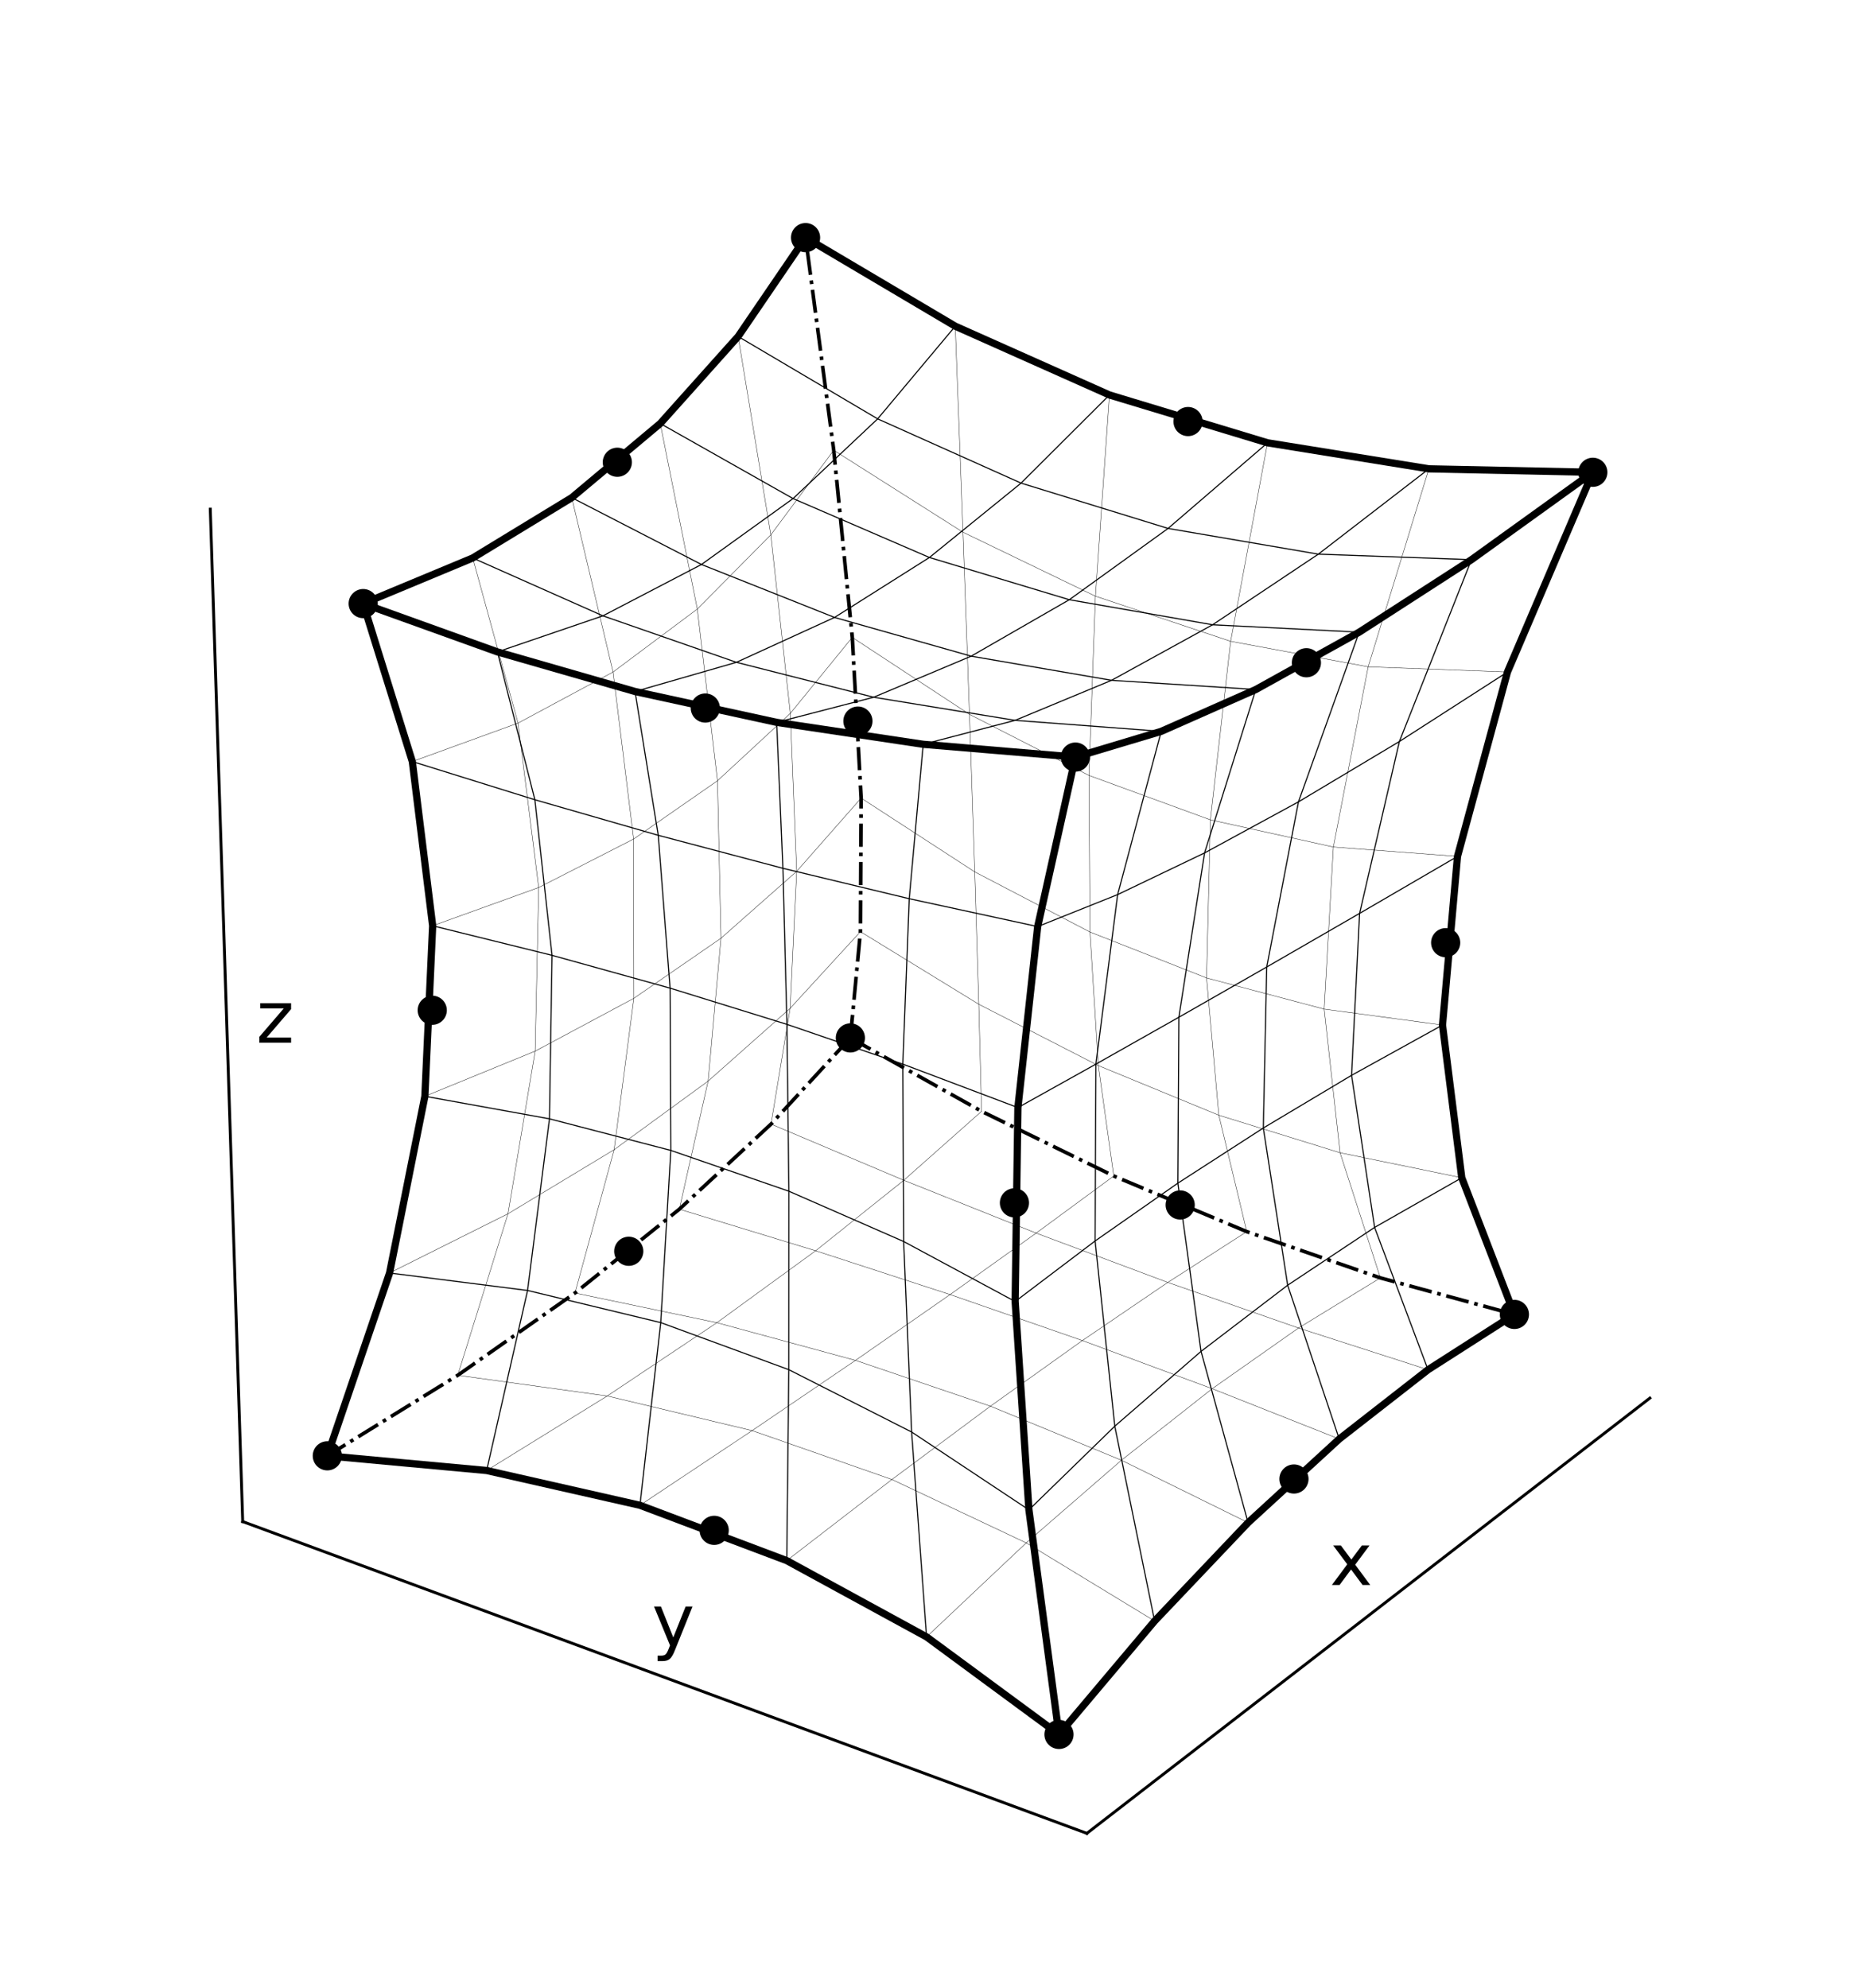 <?xml version="1.0" encoding="utf-8" standalone="no"?>
<!DOCTYPE svg PUBLIC "-//W3C//DTD SVG 1.1//EN"
  "http://www.w3.org/Graphics/SVG/1.1/DTD/svg11.dtd">
<!-- Created with matplotlib (http://matplotlib.org/) -->
<svg height="550pt" version="1.1" viewBox="0 0 514 550" width="514pt" xmlns="http://www.w3.org/2000/svg" xmlns:xlink="http://www.w3.org/1999/xlink">
 <defs>
  <style type="text/css">
*{stroke-linecap:butt;stroke-linejoin:round;}
  </style>
 </defs>
 <g id="figure_1">
  <g id="patch_1">
   <path d="M 0 550.6 
L 514.273 550.6 
L 514.273 0 
L 0 0 
z
" style="fill:#ffffff;"/>
  </g>
  <g id="patch_2">
   <path d="M 3.5 547.1 
L 510.773 547.1 
L 510.773 3.5 
L 3.5 3.5 
z
" style="fill:#ffffff;"/>
  </g>
  <g id="pane3d_1">
   <g id="patch_3">
    <path d="M 231.749 312.655 
L 456.425 386.78 
L 464.986 111.741 
L 230.389 48.759 
" style="fill:none;opacity:0;"/>
   </g>
  </g>
  <g id="pane3d_2">
   <g id="patch_4">
    <path d="M 231.749 312.655 
L 67.142 420.945 
L 58.175 140.865 
L 230.389 48.759 
" style="fill:none;opacity:0;"/>
   </g>
  </g>
  <g id="pane3d_3">
   <g id="patch_5">
    <path d="M 231.749 312.655 
L 67.142 420.945 
L 300.667 507.197 
L 456.425 386.78 
" style="fill:none;opacity:0;"/>
   </g>
  </g>
  <g id="axis3d_1">
   <g id="line2d_1">
    <path d="M 456.425 386.78 
L 300.667 507.197 
" style="fill:none;stroke:#000000;stroke-linecap:square;stroke-width:0.8;"/>
   </g>
   <g id="text_1">
    <!-- x -->
    <defs>
     <path d="M 54.891 54.688 
L 35.109 28.078 
L 55.906 0 
L 45.312 0 
L 29.391 21.484 
L 13.484 0 
L 2.875 0 
L 24.125 28.609 
L 4.688 54.688 
L 15.281 54.688 
L 29.781 35.203 
L 44.281 54.688 
z
" id="DejaVuSans-78"/>
    </defs>
    <g transform="translate(367.883 438.49)scale(0.2 -0.2)">
     <use xlink:href="#DejaVuSans-78"/>
    </g>
   </g>
  </g>
  <g id="axis3d_2">
   <g id="line2d_2">
    <path d="M 67.142 420.945 
L 300.667 507.197 
" style="fill:none;stroke:#000000;stroke-linecap:square;stroke-width:0.8;"/>
   </g>
   <g id="text_2">
    <!-- y -->
    <defs>
     <path d="M 32.172 -5.078 
Q 28.375 -14.844 24.75 -17.812 
Q 21.141 -20.797 15.094 -20.797 
L 7.906 -20.797 
L 7.906 -13.281 
L 13.188 -13.281 
Q 16.891 -13.281 18.938 -11.516 
Q 21 -9.766 23.484 -3.219 
L 25.094 0.875 
L 2.984 54.688 
L 12.5 54.688 
L 29.594 11.922 
L 46.688 54.688 
L 56.203 54.688 
z
" id="DejaVuSans-79"/>
    </defs>
    <g transform="translate(180.337 455.378)scale(0.2 -0.2)">
     <use xlink:href="#DejaVuSans-79"/>
    </g>
   </g>
  </g>
  <g id="axis3d_3">
   <g id="line2d_3">
    <path d="M 67.142 420.945 
L 58.175 140.865 
" style="fill:none;stroke:#000000;stroke-linecap:square;stroke-width:0.8;"/>
   </g>
   <g id="text_3">
    <!-- z -->
    <defs>
     <path d="M 5.516 54.688 
L 48.188 54.688 
L 48.188 46.484 
L 14.406 7.172 
L 48.188 7.172 
L 48.188 0 
L 4.297 0 
L 4.297 8.203 
L 38.094 47.516 
L 5.516 47.516 
z
" id="DejaVuSans-7a"/>
    </defs>
    <g transform="translate(70.891 288.474)scale(0.2 -0.2)">
     <use xlink:href="#DejaVuSans-7a"/>
    </g>
   </g>
  </g>
  <g id="axes_1">
   <g id="Path3DCollection_1">
    <defs>
     <path d="M 0 3.536 
C 0.938 3.536 1.837 3.163 2.5 2.5 
C 3.163 1.837 3.536 0.938 3.536 0 
C 3.536 -0.938 3.163 -1.837 2.5 -2.5 
C 1.837 -3.163 0.938 -3.536 0 -3.536 
C -0.938 -3.536 -1.837 -3.163 -2.5 -2.5 
C -3.163 -1.837 -3.536 -0.938 -3.536 0 
C -3.536 0.938 -3.163 1.837 -2.5 2.5 
C -1.837 3.163 -0.938 3.536 0 3.536 
z
" id="mcdc088c184" style="stroke:#000000;"/>
    </defs>
    <g clip-path="url(#pdbc5088245)">
     <use style="stroke:#000000;" x="90.55" xlink:href="#mcdc088c184" y="402.753"/>
     <use style="stroke:#000000;" x="292.96" xlink:href="#mcdc088c184" y="479.837"/>
     <use style="stroke:#000000;" x="235.247" xlink:href="#mcdc088c184" y="287.137"/>
     <use style="stroke:#000000;" x="418.946" xlink:href="#mcdc088c184" y="363.637"/>
     <use style="stroke:#000000;" x="100.476" xlink:href="#mcdc088c184" y="166.985"/>
     <use style="stroke:#000000;" x="297.501" xlink:href="#mcdc088c184" y="209.448"/>
     <use style="stroke:#000000;" x="222.853" xlink:href="#mcdc088c184" y="65.737"/>
     <use style="stroke:#000000;" x="440.643" xlink:href="#mcdc088c184" y="130.66"/>
     <use style="stroke:#000000;" x="197.575" xlink:href="#mcdc088c184" y="423.371"/>
     <use style="stroke:#000000;" x="326.489" xlink:href="#mcdc088c184" y="333.356"/>
     <use style="stroke:#000000;" x="173.939" xlink:href="#mcdc088c184" y="346.166"/>
     <use style="stroke:#000000;" x="357.961" xlink:href="#mcdc088c184" y="409.166"/>
     <use style="stroke:#000000;" x="195.117" xlink:href="#mcdc088c184" y="195.879"/>
     <use style="stroke:#000000;" x="328.661" xlink:href="#mcdc088c184" y="116.624"/>
     <use style="stroke:#000000;" x="170.78" xlink:href="#mcdc088c184" y="127.882"/>
     <use style="stroke:#000000;" x="361.405" xlink:href="#mcdc088c184" y="183.348"/>
     <use style="stroke:#000000;" x="119.578" xlink:href="#mcdc088c184" y="279.486"/>
     <use style="stroke:#000000;" x="280.636" xlink:href="#mcdc088c184" y="332.77"/>
     <use style="stroke:#000000;" x="237.336" xlink:href="#mcdc088c184" y="199.492"/>
     <use style="stroke:#000000;" x="399.932" xlink:href="#mcdc088c184" y="260.794"/>
    </g>
   </g>
   <g id="line2d_4">
    <path clip-path="url(#pdbc5088245)" d="M 235.247 287.137 
L 238.033 257.748 
L 238.229 220.791 
L 235.776 176.336 
L 230.647 124.56 
L 222.853 65.737 
" style="fill:none;stroke:#000000;stroke-dasharray:6.4,1.6,1,1.6;stroke-dashoffset:0;"/>
   </g>
   <g id="line2d_5">
    <path clip-path="url(#pdbc5088245)" d="M 235.247 287.137 
L 271.545 307.442 
L 308.117 325.341 
L 344.91 340.733 
L 381.872 353.528 
L 418.946 363.637 
" style="fill:none;stroke:#000000;stroke-dasharray:6.4,1.6,1,1.6;stroke-dashoffset:0;"/>
   </g>
   <g id="line2d_6">
    <path clip-path="url(#pdbc5088245)" d="M 235.247 287.137 
L 213.296 310.981 
L 187.93 334.525 
L 159.064 357.709 
L 126.625 380.473 
L 90.55 402.753 
" style="fill:none;stroke:#000000;stroke-dasharray:6.4,1.6,1,1.6;stroke-dashoffset:0;"/>
   </g>
   <g id="line2d_7">
    <path clip-path="url(#pdbc5088245)" d="M 213.296 310.981 
L 218.587 278.95 
L 220.396 241.053 
L 218.633 197.35 
L 213.241 147.965 
L 204.201 93.086 
" style="fill:none;stroke:#000000;stroke-linecap:square;stroke-width:0.1;"/>
   </g>
   <g id="line2d_8">
    <path clip-path="url(#pdbc5088245)" d="M 213.296 310.981 
L 250.03 326.524 
L 286.64 341.141 
L 323.059 354.781 
L 359.22 367.396 
L 395.053 378.936 
" style="fill:none;stroke:#000000;stroke-linecap:square;stroke-width:0.1;"/>
   </g>
   <g id="line2d_9">
    <path clip-path="url(#pdbc5088245)" d="M 238.033 257.748 
L 218.587 278.95 
L 195.895 299.087 
L 169.894 318.063 
L 140.532 335.787 
L 107.774 352.168 
" style="fill:none;stroke:#000000;stroke-linecap:square;stroke-width:0.1;"/>
   </g>
   <g id="line2d_10">
    <path clip-path="url(#pdbc5088245)" d="M 187.93 334.525 
L 195.895 299.087 
L 199.454 259.559 
L 198.485 215.999 
L 192.903 168.492 
L 182.652 117.162 
" style="fill:none;stroke:#000000;stroke-linecap:square;stroke-width:0.1;"/>
   </g>
   <g id="line2d_11">
    <path clip-path="url(#pdbc5088245)" d="M 187.93 334.525 
L 225.641 346.025 
L 262.835 358.138 
L 299.43 370.86 
L 335.342 384.184 
L 370.489 398.1 
" style="fill:none;stroke:#000000;stroke-linecap:square;stroke-width:0.1;"/>
   </g>
   <g id="line2d_12">
    <path clip-path="url(#pdbc5088245)" d="M 238.229 220.791 
L 220.396 241.053 
L 199.454 259.559 
L 175.349 276.181 
L 148.049 290.795 
L 117.54 303.285 
" style="fill:none;stroke:#000000;stroke-linecap:square;stroke-width:0.1;"/>
   </g>
   <g id="line2d_13">
    <path clip-path="url(#pdbc5088245)" d="M 159.064 357.709 
L 169.894 318.063 
L 175.349 276.181 
L 175.29 232.113 
L 169.596 185.92 
L 158.176 137.677 
" style="fill:none;stroke:#000000;stroke-linecap:square;stroke-width:0.1;"/>
   </g>
   <g id="line2d_14">
    <path clip-path="url(#pdbc5088245)" d="M 159.064 357.709 
L 198.314 365.924 
L 236.657 376.347 
L 273.997 389.019 
L 310.234 403.974 
L 345.271 421.238 
" style="fill:none;stroke:#000000;stroke-linecap:square;stroke-width:0.1;"/>
   </g>
   <g id="line2d_15">
    <path clip-path="url(#pdbc5088245)" d="M 235.776 176.336 
L 218.633 197.35 
L 198.485 215.999 
L 175.29 232.113 
L 149.025 245.534 
L 119.692 256.117 
" style="fill:none;stroke:#000000;stroke-linecap:square;stroke-width:0.1;"/>
   </g>
   <g id="line2d_16">
    <path clip-path="url(#pdbc5088245)" d="M 126.625 380.473 
L 140.532 335.787 
L 148.049 290.795 
L 149.025 245.534 
L 143.311 200.044 
L 130.773 154.366 
" style="fill:none;stroke:#000000;stroke-linecap:square;stroke-width:0.1;"/>
   </g>
   <g id="line2d_17">
    <path clip-path="url(#pdbc5088245)" d="M 126.625 380.473 
L 167.99 386.196 
L 208.068 395.777 
L 246.741 409.301 
L 283.896 426.84 
L 319.421 448.453 
" style="fill:none;stroke:#000000;stroke-linecap:square;stroke-width:0.1;"/>
   </g>
   <g id="line2d_18">
    <path clip-path="url(#pdbc5088245)" d="M 230.647 124.56 
L 213.241 147.965 
L 192.903 168.492 
L 169.596 185.92 
L 143.311 200.044 
L 114.064 210.679 
" style="fill:none;stroke:#000000;stroke-linecap:square;stroke-width:0.1;"/>
   </g>
   <g id="line2d_19">
    <path clip-path="url(#pdbc5088245)" d="M 90.55 402.753 
L 107.774 352.168 
L 117.54 303.285 
L 119.692 256.117 
L 114.064 210.679 
L 100.476 166.985 
" style="fill:none;stroke:#000000;stroke-linecap:square;stroke-width:2;"/>
   </g>
   <g id="line2d_20">
    <path clip-path="url(#pdbc5088245)" d="M 90.55 402.753 
L 134.624 406.815 
L 177.035 416.435 
L 217.649 431.743 
L 256.333 452.848 
L 292.96 479.837 
" style="fill:none;stroke:#000000;stroke-linecap:square;stroke-width:2;"/>
   </g>
   <g id="line2d_21">
    <path clip-path="url(#pdbc5088245)" d="M 222.853 65.737 
L 204.201 93.086 
L 182.652 117.162 
L 158.176 137.677 
L 130.773 154.366 
L 100.476 166.985 
" style="fill:none;stroke:#000000;stroke-linecap:square;stroke-width:2;"/>
   </g>
   <g id="line2d_22">
    <path clip-path="url(#pdbc5088245)" d="M 271.545 307.442 
L 270.772 277.826 
L 269.657 241.205 
L 268.199 197.63 
L 266.399 147.236 
L 264.266 90.243 
" style="fill:none;stroke:#000000;stroke-linecap:square;stroke-width:0.1;"/>
   </g>
   <g id="line2d_23">
    <path clip-path="url(#pdbc5088245)" d="M 238.033 257.748 
L 270.772 277.826 
L 303.843 294.795 
L 337.182 308.53 
L 370.72 318.91 
L 404.386 325.829 
" style="fill:none;stroke:#000000;stroke-linecap:square;stroke-width:0.1;"/>
   </g>
   <g id="line2d_24">
    <path clip-path="url(#pdbc5088245)" d="M 271.545 307.442 
L 250.03 326.524 
L 225.641 346.025 
L 198.314 365.924 
L 167.99 386.196 
L 134.624 406.815 
" style="fill:none;stroke:#000000;stroke-linecap:square;stroke-width:0.1;"/>
   </g>
   <g id="line2d_25">
    <path clip-path="url(#pdbc5088245)" d="M 134.624 406.815 
L 145.948 357.008 
L 152.007 309.523 
L 152.715 264.29 
L 147.963 221.249 
L 137.611 180.347 
" style="fill:none;stroke:#000000;stroke-linecap:square;stroke-width:0.3;"/>
   </g>
   <g id="line2d_26">
    <path clip-path="url(#pdbc5088245)" d="M 107.774 352.168 
L 145.948 357.008 
L 182.784 365.897 
L 218.219 378.922 
L 252.191 396.165 
L 284.64 417.704 
" style="fill:none;stroke:#000000;stroke-linecap:square;stroke-width:0.3;"/>
   </g>
   <g id="line2d_27">
    <path clip-path="url(#pdbc5088245)" d="M 264.266 90.243 
L 242.793 115.879 
L 219.39 137.929 
L 194.053 156.165 
L 166.787 170.371 
L 137.611 180.347 
" style="fill:none;stroke:#000000;stroke-linecap:square;stroke-width:0.3;"/>
   </g>
   <g id="line2d_28">
    <path clip-path="url(#pdbc5088245)" d="M 308.117 325.341 
L 303.843 294.795 
L 301.535 257.844 
L 301.253 214.522 
L 303.041 164.937 
L 306.919 109.265 
" style="fill:none;stroke:#000000;stroke-linecap:square;stroke-width:0.1;"/>
   </g>
   <g id="line2d_29">
    <path clip-path="url(#pdbc5088245)" d="M 238.229 220.791 
L 269.657 241.205 
L 301.535 257.844 
L 333.783 270.546 
L 366.32 279.166 
L 399.056 283.577 
" style="fill:none;stroke:#000000;stroke-linecap:square;stroke-width:0.1;"/>
   </g>
   <g id="line2d_30">
    <path clip-path="url(#pdbc5088245)" d="M 308.117 325.341 
L 286.64 341.141 
L 262.835 358.138 
L 236.657 376.347 
L 208.068 395.777 
L 177.035 416.435 
" style="fill:none;stroke:#000000;stroke-linecap:square;stroke-width:0.1;"/>
   </g>
   <g id="line2d_31">
    <path clip-path="url(#pdbc5088245)" d="M 177.035 416.435 
L 182.784 365.897 
L 185.574 318.26 
L 185.368 273.368 
L 182.099 231.089 
L 175.675 191.306 
" style="fill:none;stroke:#000000;stroke-linecap:square;stroke-width:0.3;"/>
   </g>
   <g id="line2d_32">
    <path clip-path="url(#pdbc5088245)" d="M 117.54 303.285 
L 152.007 309.523 
L 185.574 318.26 
L 218.239 329.553 
L 249.994 343.465 
L 280.834 360.064 
" style="fill:none;stroke:#000000;stroke-linecap:square;stroke-width:0.3;"/>
   </g>
   <g id="line2d_33">
    <path clip-path="url(#pdbc5088245)" d="M 306.919 109.265 
L 282.466 133.652 
L 257.116 154.228 
L 230.867 170.813 
L 203.719 183.23 
L 175.675 191.306 
" style="fill:none;stroke:#000000;stroke-linecap:square;stroke-width:0.3;"/>
   </g>
   <g id="line2d_34">
    <path clip-path="url(#pdbc5088245)" d="M 344.91 340.733 
L 337.182 308.53 
L 333.783 270.546 
L 334.842 226.813 
L 340.449 177.418 
L 350.653 122.504 
" style="fill:none;stroke:#000000;stroke-linecap:square;stroke-width:0.1;"/>
   </g>
   <g id="line2d_35">
    <path clip-path="url(#pdbc5088245)" d="M 235.776 176.336 
L 268.199 197.63 
L 301.253 214.522 
L 334.842 226.813 
L 368.863 234.327 
L 403.205 236.916 
" style="fill:none;stroke:#000000;stroke-linecap:square;stroke-width:0.1;"/>
   </g>
   <g id="line2d_36">
    <path clip-path="url(#pdbc5088245)" d="M 344.91 340.733 
L 323.059 354.781 
L 299.43 370.86 
L 273.997 389.019 
L 246.741 409.301 
L 217.649 431.743 
" style="fill:none;stroke:#000000;stroke-linecap:square;stroke-width:0.1;"/>
   </g>
   <g id="line2d_37">
    <path clip-path="url(#pdbc5088245)" d="M 217.649 431.743 
L 218.219 378.922 
L 218.239 329.553 
L 217.698 283.388 
L 216.582 240.213 
L 214.865 199.841 
" style="fill:none;stroke:#000000;stroke-linecap:square;stroke-width:0.3;"/>
   </g>
   <g id="line2d_38">
    <path clip-path="url(#pdbc5088245)" d="M 119.692 256.117 
L 152.715 264.29 
L 185.368 273.368 
L 217.698 283.388 
L 249.757 294.39 
L 281.593 306.419 
" style="fill:none;stroke:#000000;stroke-linecap:square;stroke-width:0.3;"/>
   </g>
   <g id="line2d_39">
    <path clip-path="url(#pdbc5088245)" d="M 350.653 122.504 
L 323.135 146.192 
L 295.81 165.912 
L 268.664 181.528 
L 241.687 192.892 
L 214.865 199.841 
" style="fill:none;stroke:#000000;stroke-linecap:square;stroke-width:0.3;"/>
   </g>
   <g id="line2d_40">
    <path clip-path="url(#pdbc5088245)" d="M 381.872 353.528 
L 370.72 318.91 
L 366.32 279.166 
L 368.863 234.327 
L 378.492 184.467 
L 395.292 129.705 
" style="fill:none;stroke:#000000;stroke-linecap:square;stroke-width:0.1;"/>
   </g>
   <g id="line2d_41">
    <path clip-path="url(#pdbc5088245)" d="M 230.647 124.56 
L 266.399 147.236 
L 303.041 164.937 
L 340.449 177.418 
L 378.492 184.467 
L 417.024 185.91 
" style="fill:none;stroke:#000000;stroke-linecap:square;stroke-width:0.1;"/>
   </g>
   <g id="line2d_42">
    <path clip-path="url(#pdbc5088245)" d="M 381.872 353.528 
L 359.22 367.396 
L 335.342 384.184 
L 310.234 403.974 
L 283.896 426.84 
L 256.333 452.848 
" style="fill:none;stroke:#000000;stroke-linecap:square;stroke-width:0.1;"/>
   </g>
   <g id="line2d_43">
    <path clip-path="url(#pdbc5088245)" d="M 256.333 452.848 
L 252.191 396.165 
L 249.994 343.465 
L 249.757 294.39 
L 251.529 248.628 
L 255.395 205.911 
" style="fill:none;stroke:#000000;stroke-linecap:square;stroke-width:0.3;"/>
   </g>
   <g id="line2d_44">
    <path clip-path="url(#pdbc5088245)" d="M 114.064 210.679 
L 147.963 221.249 
L 182.099 231.089 
L 216.582 240.213 
L 251.529 248.628 
L 287.065 256.34 
" style="fill:none;stroke:#000000;stroke-linecap:square;stroke-width:0.3;"/>
   </g>
   <g id="line2d_45">
    <path clip-path="url(#pdbc5088245)" d="M 395.292 129.705 
L 364.705 153.307 
L 335.449 172.842 
L 307.495 188.211 
L 280.816 199.287 
L 255.395 205.911 
" style="fill:none;stroke:#000000;stroke-linecap:square;stroke-width:0.3;"/>
   </g>
   <g id="line2d_46">
    <path clip-path="url(#pdbc5088245)" d="M 418.946 363.637 
L 404.386 325.829 
L 399.056 283.577 
L 403.205 236.916 
L 417.024 185.91 
L 440.643 130.66 
" style="fill:none;stroke:#000000;stroke-linecap:square;stroke-width:2;"/>
   </g>
   <g id="line2d_47">
    <path clip-path="url(#pdbc5088245)" d="M 222.853 65.737 
L 264.266 90.243 
L 306.919 109.265 
L 350.653 122.504 
L 395.292 129.705 
L 440.643 130.66 
" style="fill:none;stroke:#000000;stroke-linecap:square;stroke-width:2;"/>
   </g>
   <g id="line2d_48">
    <path clip-path="url(#pdbc5088245)" d="M 418.946 363.637 
L 395.053 378.936 
L 370.489 398.1 
L 345.271 421.238 
L 319.421 448.453 
L 292.96 479.837 
" style="fill:none;stroke:#000000;stroke-linecap:square;stroke-width:2;"/>
   </g>
   <g id="line2d_49">
    <path clip-path="url(#pdbc5088245)" d="M 395.053 378.936 
L 380.268 339.563 
L 373.896 297.487 
L 376.122 252.685 
L 387.125 205.139 
L 407.069 154.833 
" style="fill:none;stroke:#000000;stroke-linecap:square;stroke-width:0.3;"/>
   </g>
   <g id="line2d_50">
    <path clip-path="url(#pdbc5088245)" d="M 204.201 93.086 
L 242.793 115.879 
L 282.466 133.652 
L 323.135 146.192 
L 364.705 153.307 
L 407.069 154.833 
" style="fill:none;stroke:#000000;stroke-linecap:square;stroke-width:0.3;"/>
   </g>
   <g id="line2d_51">
    <path clip-path="url(#pdbc5088245)" d="M 404.386 325.829 
L 380.268 339.563 
L 356.221 355.553 
L 332.258 373.862 
L 308.393 394.556 
L 284.64 417.704 
" style="fill:none;stroke:#000000;stroke-linecap:square;stroke-width:0.3;"/>
   </g>
   <g id="line2d_52">
    <path clip-path="url(#pdbc5088245)" d="M 370.489 398.1 
L 356.221 355.553 
L 349.491 312.058 
L 350.431 267.519 
L 359.205 221.832 
L 376.01 174.886 
" style="fill:none;stroke:#000000;stroke-linecap:square;stroke-width:0.3;"/>
   </g>
   <g id="line2d_53">
    <path clip-path="url(#pdbc5088245)" d="M 182.652 117.162 
L 219.39 137.929 
L 257.116 154.228 
L 295.81 165.912 
L 335.449 172.842 
L 376.01 174.886 
" style="fill:none;stroke:#000000;stroke-linecap:square;stroke-width:0.3;"/>
   </g>
   <g id="line2d_54">
    <path clip-path="url(#pdbc5088245)" d="M 399.056 283.577 
L 373.896 297.487 
L 349.491 312.058 
L 325.843 327.321 
L 302.956 343.31 
L 280.834 360.064 
" style="fill:none;stroke:#000000;stroke-linecap:square;stroke-width:0.3;"/>
   </g>
   <g id="line2d_55">
    <path clip-path="url(#pdbc5088245)" d="M 345.271 421.238 
L 332.258 373.862 
L 325.843 327.321 
L 326.117 281.42 
L 333.232 235.963 
L 347.412 190.753 
" style="fill:none;stroke:#000000;stroke-linecap:square;stroke-width:0.3;"/>
   </g>
   <g id="line2d_56">
    <path clip-path="url(#pdbc5088245)" d="M 158.176 137.677 
L 194.053 156.165 
L 230.867 170.813 
L 268.664 181.528 
L 307.495 188.211 
L 347.412 190.753 
" style="fill:none;stroke:#000000;stroke-linecap:square;stroke-width:0.3;"/>
   </g>
   <g id="line2d_57">
    <path clip-path="url(#pdbc5088245)" d="M 403.205 236.916 
L 376.122 252.685 
L 350.431 267.519 
L 326.117 281.42 
L 303.171 294.388 
L 281.593 306.419 
" style="fill:none;stroke:#000000;stroke-linecap:square;stroke-width:0.3;"/>
   </g>
   <g id="line2d_58">
    <path clip-path="url(#pdbc5088245)" d="M 319.421 448.453 
L 308.393 394.556 
L 302.956 343.31 
L 303.171 294.388 
L 309.188 247.488 
L 321.245 202.327 
" style="fill:none;stroke:#000000;stroke-linecap:square;stroke-width:0.3;"/>
   </g>
   <g id="line2d_59">
    <path clip-path="url(#pdbc5088245)" d="M 130.773 154.366 
L 166.787 170.371 
L 203.719 183.23 
L 241.687 192.892 
L 280.816 199.287 
L 321.245 202.327 
" style="fill:none;stroke:#000000;stroke-linecap:square;stroke-width:0.3;"/>
   </g>
   <g id="line2d_60">
    <path clip-path="url(#pdbc5088245)" d="M 417.024 185.91 
L 387.125 205.139 
L 359.205 221.832 
L 333.232 235.963 
L 309.188 247.488 
L 287.065 256.34 
" style="fill:none;stroke:#000000;stroke-linecap:square;stroke-width:0.3;"/>
   </g>
   <g id="line2d_61">
    <path clip-path="url(#pdbc5088245)" d="M 292.96 479.837 
L 284.64 417.704 
L 280.834 360.064 
L 281.593 306.419 
L 287.065 256.34 
L 297.501 209.448 
" style="fill:none;stroke:#000000;stroke-linecap:square;stroke-width:2;"/>
   </g>
   <g id="line2d_62">
    <path clip-path="url(#pdbc5088245)" d="M 100.476 166.985 
L 137.611 180.347 
L 175.675 191.306 
L 214.865 199.841 
L 255.395 205.911 
L 297.501 209.448 
" style="fill:none;stroke:#000000;stroke-linecap:square;stroke-width:2;"/>
   </g>
   <g id="line2d_63">
    <path clip-path="url(#pdbc5088245)" d="M 440.643 130.66 
L 407.069 154.833 
L 376.01 174.886 
L 347.412 190.753 
L 321.245 202.327 
L 297.501 209.448 
" style="fill:none;stroke:#000000;stroke-linecap:square;stroke-width:2;"/>
   </g>
  </g>
 </g>
 <defs>
  <clipPath id="pdbc5088245">
   <rect height="543.6" width="507.273" x="3.5" y="3.5"/>
  </clipPath>
 </defs>
</svg>
